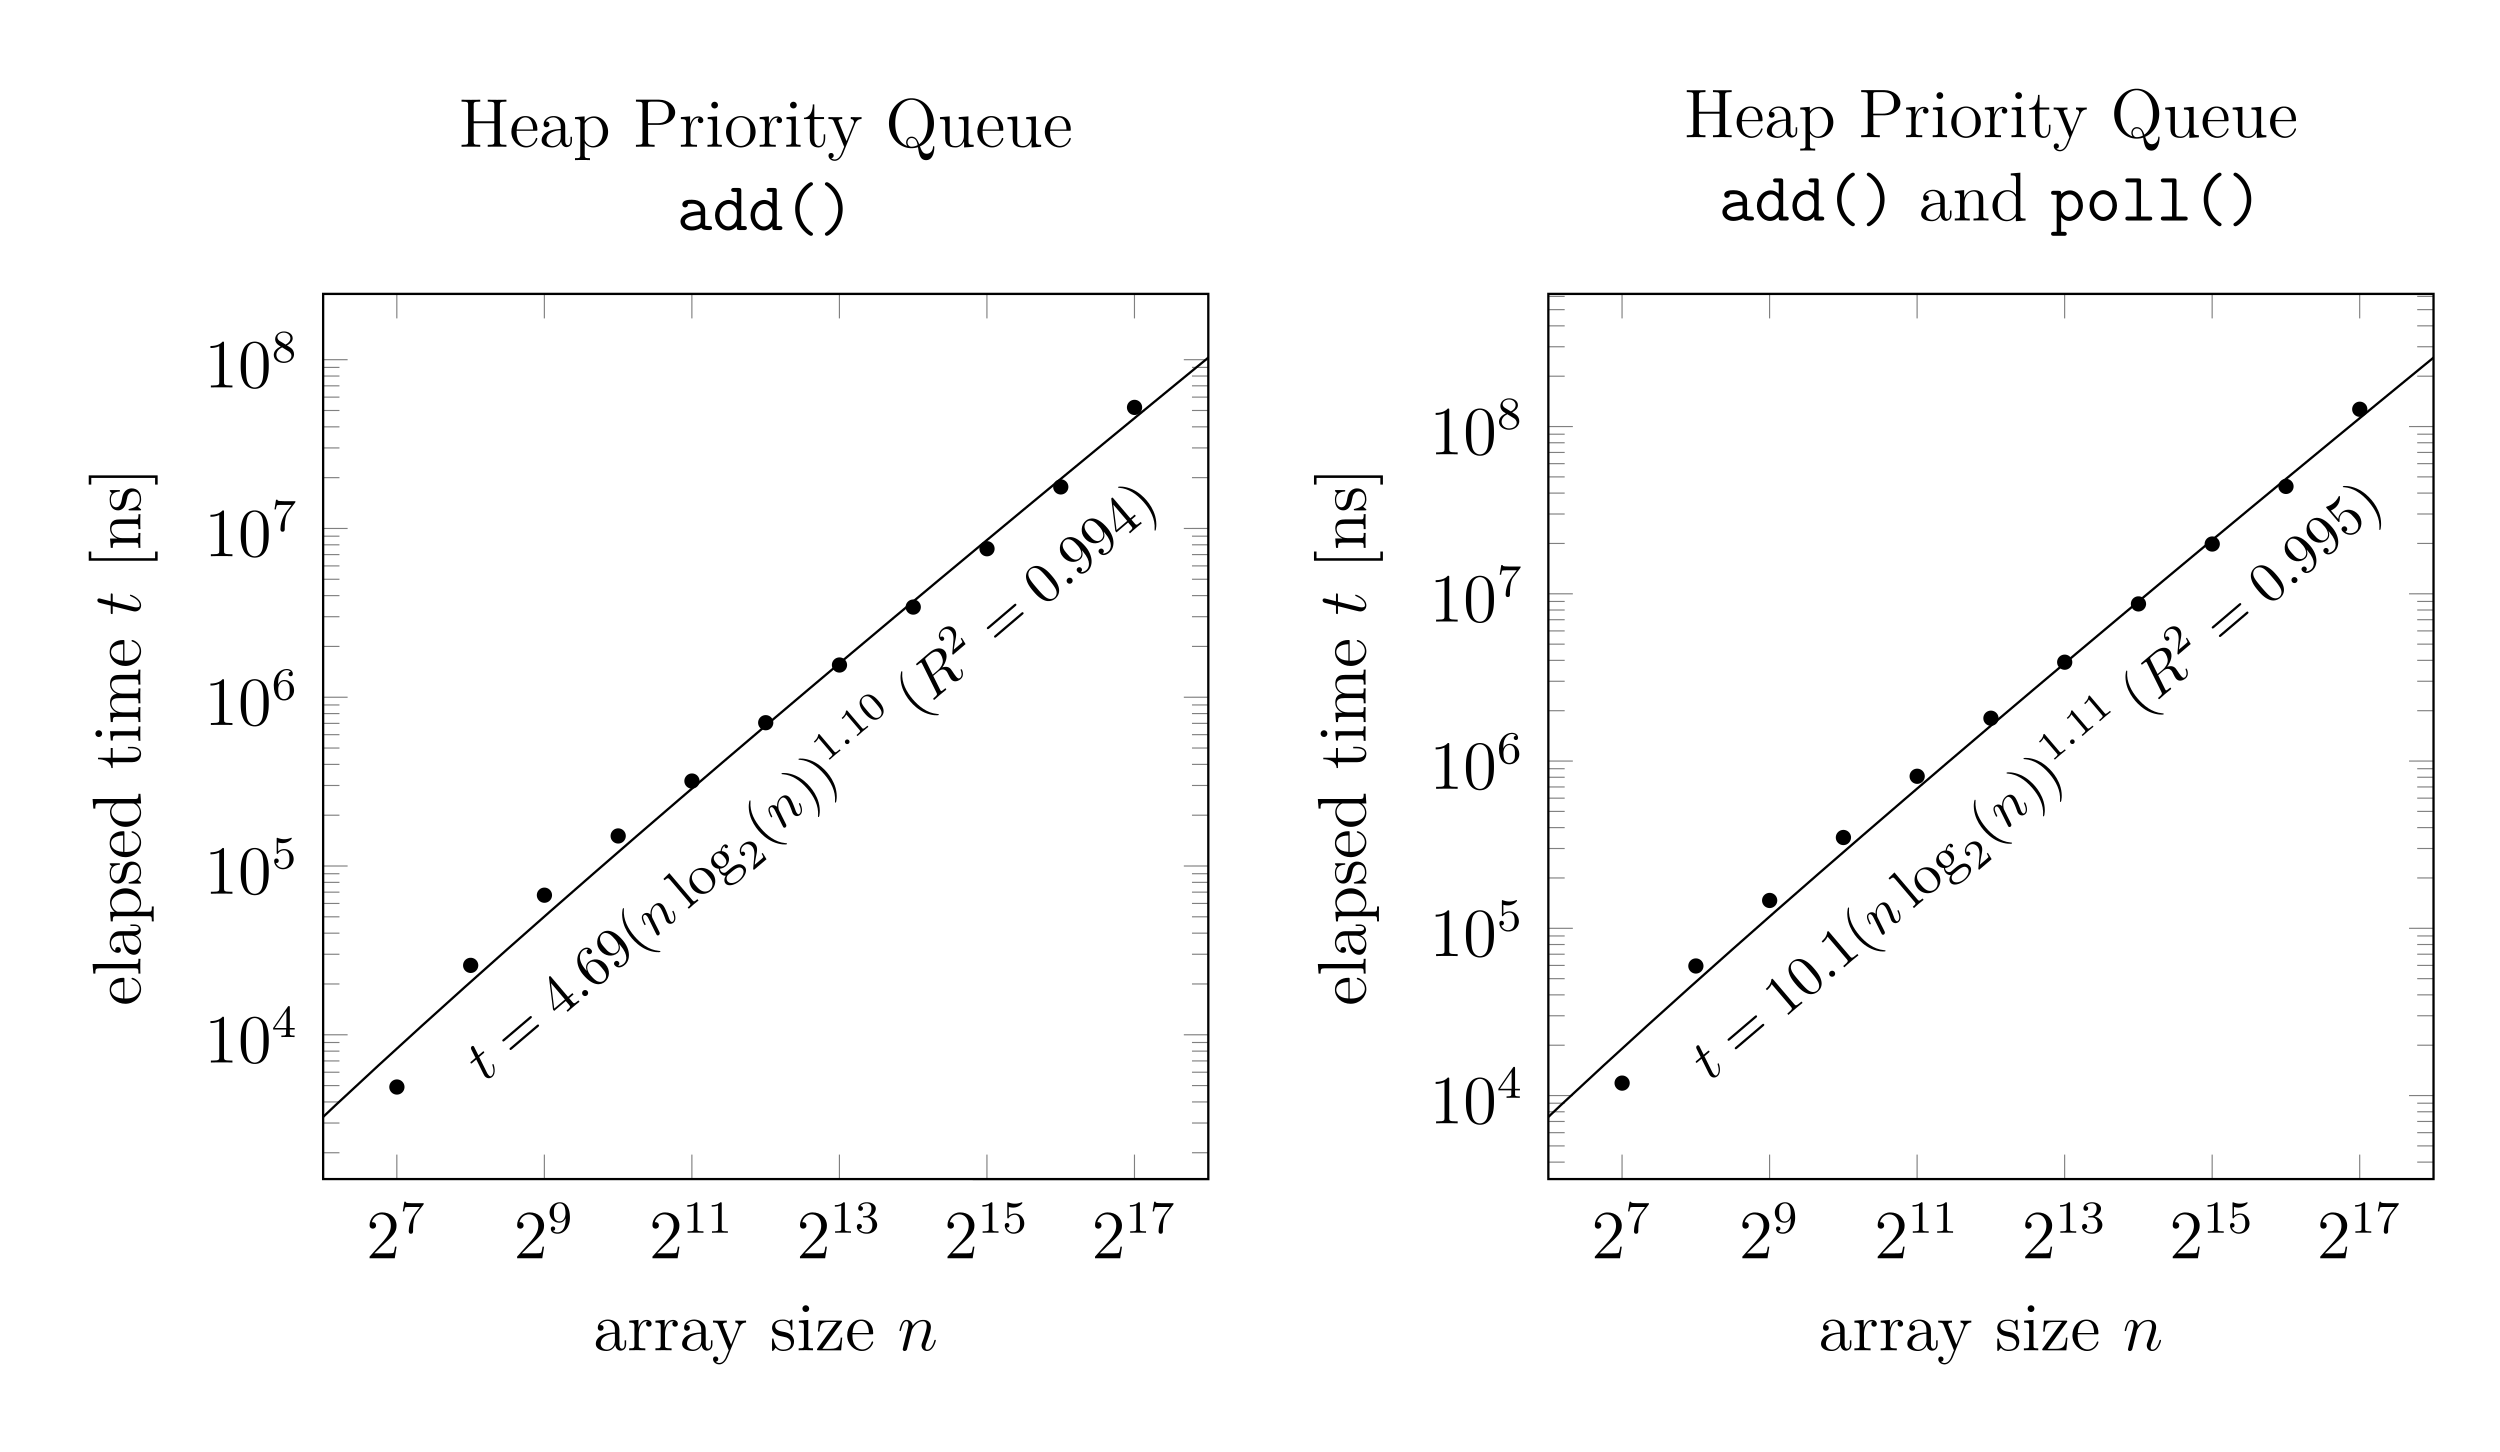<svg xmlns="http://www.w3.org/2000/svg" xmlns:xlink="http://www.w3.org/1999/xlink" width="433.8pt" height="251.99pt" viewBox="0 0 433.8 251.99"><defs><path id="E" d="M5.669-1.064v-.67h-.263v.67c0 .681-.287.777-.455.777-.454 0-.454-.634-.454-.813v-2.093c0-.646 0-1.125-.526-1.591-.419-.383-.957-.55-1.483-.55-.981 0-1.735.646-1.735 1.423 0 .347.228.514.503.514.287 0 .49-.203.49-.49 0-.49-.43-.49-.61-.49.275-.503.85-.718 1.328-.718.55 0 1.256.455 1.256 1.53v.48C1.316-3.05.407-2.046.407-1.126c0 .946 1.1 1.245 1.83 1.245A1.63 1.63 0 0 0 3.79-.933c.048.562.419.993.933.993.251 0 .945-.168.945-1.124m-1.95-.622C3.72-.514 2.847-.12 2.333-.12c-.586 0-1.076-.43-1.076-1.004 0-1.579 2.033-1.722 2.464-1.746z"/><path id="O" d="M6.16 0v-.347c-.814 0-.91-.084-.91-.67V-8.3l-1.662.131v.347c.813 0 .909.084.909.67v2.643a1.86 1.86 0 0 0-1.495-.765C1.615-5.274.419-4.102.419-2.571c0 1.519 1.136 2.69 2.451 2.69.91 0 1.436-.597 1.603-.825V.12zM4.472-1.4c0 .216 0 .252-.167.515-.287.419-.778.765-1.376.765-.31 0-1.602-.12-1.602-2.44 0-.86.143-1.339.406-1.734.24-.37.718-.741 1.316-.741.741 0 1.16.538 1.28.73.143.203.143.227.143.442z"/><path id="K" d="M4.868-1.423c0-.072-.06-.12-.132-.12-.096 0-.12.06-.143.12C4.282-.42 3.48-.143 2.978-.143s-1.71-.335-1.71-2.404v-.228H4.58c.263 0 .287 0 .287-.227 0-1.208-.646-2.332-2.093-2.332C1.41-5.334.359-4.102.359-2.62.359-1.041 1.579.12 2.906.12c1.424 0 1.962-1.292 1.962-1.543m-.742-1.579H1.28c.095-1.878 1.148-2.093 1.483-2.093 1.28 0 1.351 1.686 1.363 2.093"/><path id="W" d="M8.276 0v-.347h-.239c-.861 0-.897-.12-.897-.562v-6.35c0-.443.036-.563.897-.563h.24v-.347c-.288.024-1.268.024-1.615.024-.36 0-1.34 0-1.627-.024v.347h.24c.86 0 .896.12.896.562v2.835H2.595V-7.26c0-.442.036-.562.897-.562h.24v-.347c-.288.024-1.268.024-1.615.024-.359 0-1.34 0-1.627-.024v.347h.24c.86 0 .897.12.897.562v6.351c0 .443-.036.562-.897.562H.49V0c.287-.024 1.268-.024 1.615-.024.359 0 1.34 0 1.627.024v-.347h-.24c-.86 0-.897-.12-.897-.562v-3.17h3.576v3.17c0 .443-.036.562-.897.562h-.239V0c.287-.024 1.268-.024 1.615-.024.359 0 1.34 0 1.626.024"/><path id="I" d="M2.882 0v-.347c-.777 0-.825-.06-.825-.526v-4.401l-1.626.131v.347c.765 0 .873.072.873.658v3.253c0 .538-.132.538-.91.538V0c.336-.024.91-.024 1.256-.024.132 0 .826 0 1.232.024m-.67-7.224a.58.58 0 1 0-.586.574.576.576 0 0 0 .587-.574"/><path id="M" d="M2.966 0v-.347c-.765 0-.909 0-.909-.538V-8.3L.395-8.17v.347c.813 0 .909.084.909.67v6.267c0 .538-.132.538-.91.538V0c.336-.024.922-.024 1.28-.024s.957 0 1.292.024"/><path id="Q" d="M9.484 0v-.347c-.598 0-.897 0-.909-.359v-2.2c0-1.113 0-1.447-.275-1.83-.347-.467-.909-.538-1.315-.538-.993 0-1.495.717-1.687 1.184-.167-.921-.813-1.184-1.566-1.184-1.16 0-1.615.992-1.71 1.232h-.013v-1.232l-1.626.131v.347c.813 0 .909.084.909.67v3.241c0 .538-.132.538-.91.538V0c.312-.024.958-.024 1.292-.024.347 0 .993 0 1.304.024v-.347c-.765 0-.909 0-.909-.538V-3.11c0-1.255.825-1.925 1.567-1.925s.909.61.909 1.34v2.81c0 .538-.132.538-.91.538V0c.312-.024.958-.024 1.293-.024.346 0 .992 0 1.303.024v-.347c-.765 0-.909 0-.909-.538V-3.11c0-1.255.825-1.925 1.567-1.925s.909.61.909 1.34v2.81c0 .538-.132.538-.909.538V0c.31-.024.957-.024 1.292-.024.346 0 .992 0 1.303.024"/><path id="ai" d="M6.231 0v-.347c-.598 0-.897 0-.909-.359v-2.2c0-1.113 0-1.447-.275-1.83-.347-.467-.909-.538-1.315-.538-1.16 0-1.615.992-1.71 1.232h-.013v-1.232l-1.626.131v.347c.813 0 .909.084.909.67v3.241c0 .538-.132.538-.91.538V0c.312-.024.958-.024 1.292-.024.347 0 .993 0 1.304.024v-.347c-.765 0-.909 0-.909-.538V-3.11c0-1.255.825-1.925 1.567-1.925s.909.61.909 1.34v2.81c0 .538-.132.538-.91.538V0c.312-.024.958-.024 1.293-.024.346 0 .992 0 1.303.024"/><path id="Y" d="M5.49-2.56c0-1.542-1.172-2.774-2.56-2.774C1.495-5.334.36-4.066.36-2.56.359-1.03 1.555.12 2.919.12c1.41 0 2.57-1.172 2.57-2.68m-.91-.107c0 .419 0 1.16-.31 1.722a1.56 1.56 0 0 1-1.34.801c-.442 0-.98-.19-1.327-.777-.323-.538-.335-1.244-.335-1.746 0-.455 0-1.184.37-1.722a1.53 1.53 0 0 1 1.28-.706c.467 0 .969.215 1.292.682.37.55.37 1.303.37 1.746"/><path id="X" d="M7.308-5.956c0-1.16-1.16-2.213-2.775-2.213H.503v.347h.239c.86 0 .897.12.897.562v6.351c0 .443-.036.562-.897.562h-.24V0C.79-.024 1.77-.024 2.117-.024c.359 0 1.34 0 1.626.024v-.347h-.239c-.86 0-.897-.12-.897-.562v-2.894H4.63c1.399 0 2.679-.945 2.679-2.153m-1.113 0c0 .502 0 1.866-1.95 1.866H2.584v-3.253c0-.395.024-.479.55-.479h1.125c1.937 0 1.937 1.352 1.937 1.866"/><path id="N" d="M6.076-2.583c0-1.52-1.125-2.691-2.428-2.691-1.053 0-1.615.753-1.65.801v-.801l-1.663.131v.347c.837 0 .909.084.909.61v5.621c0 .538-.132.538-.91.538v.347c.312-.024.958-.024 1.293-.024.346 0 .992 0 1.303.024v-.347c-.765 0-.909 0-.909-.538v-2.08c.216.298.706.765 1.471.765 1.376 0 2.584-1.16 2.584-2.703m-.91 0c0 1.423-.813 2.463-1.733 2.463a1.4 1.4 0 0 1-.957-.382c-.275-.275-.455-.515-.455-.85v-2.463c0-.227 0-.24.132-.43a1.72 1.72 0 0 1 1.4-.766c.896 0 1.614 1.088 1.614 2.428"/><path id="Z" d="M8.516.12c0-.12 0-.228-.12-.228-.096 0-.096.084-.108.168-.083.86-.67 1.148-1.088 1.148-.61 0-.885-.443-1.172-1.28C7.32-.634 8.456-2.129 8.456-4.054c0-2.476-1.818-4.366-3.9-4.366-2.128 0-3.91 1.914-3.91 4.366C.646-1.65 2.416.25 4.556.25c.395 0 .802-.072 1.125-.18.191 1.22.347 2.25 1.423 2.25 1.4 0 1.412-2.094 1.412-2.201M7.367-4.066c0 1.71-.526 2.942-1.483 3.612-.203-.598-.538-1.304-1.315-1.304-.598 0-.945.514-.945 1.005 0 .322.167.574.191.61-.885-.311-2.08-1.34-2.08-3.923 0-2.978 1.614-4.09 2.81-4.09 1.256 0 2.822 1.147 2.822 4.09M5.621-.287a2.3 2.3 0 0 1-1.064.275c-.515 0-.694-.466-.694-.753 0-.347.251-.754.706-.754.681 0 .92.562 1.052 1.232"/><path id="F" d="M4.222-4.58c0-.36-.323-.694-.837-.694-1.017 0-1.364 1.1-1.436 1.327h-.011v-1.327l-1.603.131v.347c.813 0 .909.084.909.67v3.241c0 .538-.132.538-.91.538V0c.336-.024.994-.024 1.352-.024.323 0 1.172 0 1.448.024v-.347h-.24c-.873 0-.897-.131-.897-.562v-1.878c0-1.16.479-2.248 1.4-2.248.095 0 .12 0 .167.012-.096.048-.287.12-.287.442a.46.46 0 0 0 .466.479c.24 0 .479-.156.479-.479"/><path id="H" d="M4.21-1.519c0-.646-.395-1.028-.502-1.136-.431-.37-.754-.443-1.543-.586-.359-.072-1.232-.24-1.232-.957 0-.37.251-.92 1.327-.92 1.304 0 1.376 1.111 1.4 1.482.012.096.095.096.131.096.132 0 .132-.06.132-.275V-5.06c0-.215 0-.275-.12-.275-.095 0-.323.263-.406.37-.371-.298-.742-.37-1.125-.37-1.447 0-1.877.79-1.877 1.447 0 .132 0 .55.454.969.383.335.79.418 1.34.526.657.132.813.167 1.112.407.215.179.37.442.37.777 0 .514-.298 1.088-1.35 1.088C1.53-.12.956-.574.693-1.77c-.048-.215-.06-.24-.06-.24-.024-.047-.072-.047-.108-.047-.131 0-.131.06-.131.275v1.627c0 .215 0 .275.12.275.06 0 .071-.012.274-.264.06-.083.06-.107.24-.299.454.563 1.1.563 1.303.563C3.588.12 4.21-.574 4.21-1.52"/><path id="P" d="M3.899-1.483v-.682h-.263v.658c0 .861-.347 1.363-.813 1.363-.814 0-.814-1.112-.814-1.315v-3.349h1.687v-.347H2.009v-2.2h-.263c-.012 1.124-.442 2.272-1.53 2.308v.24h1.016v3.324C1.232-.155 2.117.12 2.75.12c.753 0 1.148-.742 1.148-1.603"/><path id="aa" d="M6.231 0v-.347c-.813 0-.909-.084-.909-.67v-4.257l-1.686.131v.347c.813 0 .909.084.909.67v2.14C4.545-.968 4.007-.12 3.11-.12c-.981 0-1.04-.562-1.04-1.196v-3.958l-1.687.131v.347c.909 0 .909.036.909 1.1v1.794c0 .742 0 1.172.358 1.567.288.311.778.455 1.388.455.203 0 .586 0 .993-.347.346-.275.538-.73.538-.73V.12z"/><path id="G" d="M5.956-4.808v-.347c-.347.024-.514.024-.897.024l-.969-.024v.347c.443.024.55.3.55.514 0 .108-.023.168-.071.287L3.349-.993 2.02-4.246c-.072-.167-.072-.251-.072-.251 0-.31.42-.31.658-.31v-.348c-.31.024-.897.024-1.232.024l-1.16-.024v.347c.694 0 .79.06.945.43L2.942 0c-.526 1.268-.526 1.292-.574 1.387-.203.36-.526.814-1.064.814-.371 0-.598-.216-.598-.216s.418-.047.418-.466a.433.433 0 0 0-.442-.443c-.204 0-.455.12-.455.467 0 .454.443.897 1.077.897.67 0 1.16-.586 1.47-1.34l2.07-5.095c.323-.801.885-.813 1.112-.813"/><path id="J" d="M4.7-2.2h-.263C4.33-.838 4.127-.264 2.703-.264H1.256l3.3-4.557c.108-.131.108-.155.108-.203 0-.132-.083-.132-.287-.132H.622L.49-3.253h.263c.072-1.22.3-1.663 1.603-1.663h1.387l-3.42 4.7C.323 0 .347 0 .61 0h3.899z"/><path id="A" d="M1.582-.397c0-.251-.209-.405-.397-.405a.403.403 0 0 0-.404.398c0 .25.209.404.397.404.23 0 .404-.188.404-.397"/><path id="B" d="M3.597-2.223c0-.767-.091-1.318-.412-1.806-.216-.32-.648-.6-1.206-.6C.362-4.628.362-2.724.362-2.222S.362.139 1.98.139s1.618-1.86 1.618-2.362M1.979-.056c-.32 0-.745-.188-.885-.76-.097-.41-.097-.982-.097-1.498 0-.509 0-1.039.104-1.422a.89.89 0 0 1 .878-.697c.377 0 .74.23.865.634.111.377.118.879.118 1.485 0 .516 0 1.032-.09 1.47-.14.635-.614.788-.893.788"/><path id="z" d="M2.335-4.433c0-.188-.014-.195-.21-.195-.445.439-1.08.446-1.365.446v.25c.167 0 .627 0 1.01-.194v3.554c0 .23 0 .321-.697.321H.81V0c.125-.007.982-.028 1.24-.028.216 0 1.094.021 1.248.028v-.25h-.265c-.697 0-.697-.092-.697-.322z"/><path id="x" d="M3.52-1.269h-.237c-.021.154-.09.565-.181.635-.056.042-.593.042-.69.042H1.129a24 24 0 0 1 1.394-1.171c.516-.412.997-.844.997-1.506 0-.843-.739-1.36-1.631-1.36-.864 0-1.45.607-1.45 1.249 0 .355.3.39.37.39.167 0 .369-.119.369-.37 0-.125-.049-.369-.411-.369.216-.495.69-.648 1.017-.648.697 0 1.06.543 1.06 1.108 0 .606-.432 1.087-.655 1.338L.509-.27C.439-.21.439-.196.439 0h2.872z"/><path id="s" d="M3.297 2.39c0-.03 0-.05-.17-.219C1.882.916 1.564-.966 1.564-2.49c0-1.733.378-3.466 1.603-4.711.13-.12.13-.14.13-.17 0-.07-.04-.099-.1-.099-.1 0-.996.677-1.583 1.942C1.106-4.432.986-3.327.986-2.49c0 .777.11 1.982.657 3.108.598 1.225 1.455 1.872 1.554 1.872.06 0 .1-.03.1-.1"/><path id="y" d="M2.878-2.49c0-.777-.11-1.982-.657-3.108C1.623-6.823.767-7.47.667-7.47c-.06 0-.1.04-.1.1 0 .03 0 .05.19.229.976.986 1.544 2.57 1.544 4.651C2.3-.787 1.932.966.697 2.221c-.13.12-.13.14-.13.17 0 .06.04.099.1.099.1 0 .996-.677 1.584-1.942.508-1.096.627-2.201.627-3.038"/><path id="D" d="M4.582-3.187c0-.797-.05-1.594-.399-2.33-.458-.957-1.275-1.116-1.693-1.116-.598 0-1.325.259-1.733 1.185-.319.687-.369 1.464-.369 2.26 0 .748.04 1.644.449 2.401A1.83 1.83 0 0 0 2.48.22C3.018.22 3.775.01 4.213-.936c.319-.687.369-1.464.369-2.251M2.48 0c-.388 0-.976-.249-1.155-1.205-.11-.598-.11-1.514-.11-2.102 0-.637 0-1.295.08-1.832.189-1.186.936-1.275 1.185-1.275.329 0 .986.179 1.175 1.165.1.558.1 1.315.1 1.942 0 .747 0 1.425-.11 2.062C3.496-.299 2.928 0 2.48 0"/><path id="ag" d="M2.928-6.374c0-.24 0-.26-.229-.26-.617.638-1.494.638-1.813.638v.309c.2 0 .787 0 1.305-.26v5.16c0 .359-.03.478-.926.478H.946V0c.349-.03 1.215-.03 1.614-.03s1.265 0 1.613.03v-.309h-.318c-.897 0-.927-.11-.927-.478z"/><path id="o" d="M2.928-1.643v.866c0 .359-.02.468-.757.468h-.209V0c.408-.03.926-.03 1.345-.03s.946 0 1.354.03v-.309h-.209c-.737 0-.757-.11-.757-.468v-.866h.996v-.31h-.996v-4.531c0-.2 0-.259-.16-.259-.089 0-.119 0-.198.12L.279-1.953v.31zm.06-.31H.558l2.43-3.714z"/><path id="ah" d="M4.472-2.002c0-1.185-.817-2.181-1.892-2.181-.478 0-.907.16-1.265.508v-1.942c.199.06.528.129.846.129 1.225 0 1.923-.906 1.923-1.036 0-.06-.03-.11-.1-.11-.01 0-.03 0-.08.03-.199.09-.687.29-1.354.29-.399 0-.857-.07-1.325-.28-.08-.03-.1-.03-.12-.03-.099 0-.099.08-.099.24v2.948c0 .18 0 .259.14.259.07 0 .089-.03.129-.09.11-.16.478-.697 1.285-.697.518 0 .767.458.846.637.16.369.18.757.18 1.255 0 .349 0 .947-.24 1.365-.238.388-.607.647-1.065.647C1.554-.06.986-.588.817-1.175c.03.01.06.02.169.02.329 0 .498-.25.498-.488s-.17-.488-.498-.488c-.14 0-.488.07-.488.527C.498-.747 1.185.22 2.301.22c1.155 0 2.171-.956 2.171-2.221"/><path id="q" d="M1.315-3.267v-.239c0-2.52 1.235-2.878 1.743-2.878.239 0 .657.06.876.398-.15 0-.548 0-.548.448 0 .309.24.458.459.458.159 0 .458-.09.458-.478 0-.597-.439-1.075-1.265-1.075-1.275 0-2.62 1.284-2.62 3.486C.418-.488 1.574.219 2.5.219c1.106 0 2.052-.936 2.052-2.25 0-1.266-.887-2.222-1.992-2.222-.678 0-1.046.508-1.245.986M2.5-.06c-.628 0-.926-.597-.986-.747-.18-.468-.18-1.265-.18-1.444 0-.777.32-1.773 1.216-1.773.16 0 .617 0 .926.618.18.368.18.876.18 1.364 0 .478 0 .976-.17 1.335-.299.597-.757.647-.986.647"/><path id="r" d="M3.655-3.167v.318c0 2.331-1.036 2.79-1.613 2.79-.17 0-.707-.02-.976-.36.438 0 .518-.288.518-.457 0-.31-.24-.459-.459-.459-.159 0-.458.09-.458.478C.667-.189 1.205.22 2.052.22c1.285 0 2.5-1.354 2.5-3.496 0-2.68-1.146-3.356-2.032-3.356-.548 0-1.036.179-1.464.627-.409.448-.638.867-.638 1.614 0 1.245.877 2.22 1.992 2.22.608 0 1.016-.418 1.245-.995M2.42-2.4c-.16 0-.617 0-.926-.628-.18-.368-.18-.866-.18-1.354 0-.538 0-1.006.21-1.375.269-.498.647-.627.996-.627.458 0 .787.338.956.786.12.32.16.947.16 1.405 0 .827-.34 1.793-1.216 1.793"/><path id="n" d="M6.843-3.257c.149 0 .338 0 .338-.2s-.19-.198-.329-.198H.886c-.139 0-.328 0-.328.199s.189.2.338.2zm.01 1.932c.139 0 .328 0 .328-.199s-.19-.2-.338-.2H.896c-.149 0-.338 0-.338.2s.189.2.328.2z"/><path id="w" d="M2.211-1.713c-.866 0-.866-.996-.866-1.225 0-.27.01-.588.159-.837.08-.12.309-.398.707-.398.867 0 .867.996.867 1.225 0 .269-.01.587-.16.836-.08.12-.308.399-.707.399m-1.155.388c0-.04 0-.269.17-.468.388.28.796.309.985.309.926 0 1.614-.687 1.614-1.454 0-.369-.16-.737-.409-.966.359-.339.717-.389.897-.389.02 0 .07 0 .1.01-.11.04-.16.15-.16.27 0 .168.13.288.289.288.1 0 .289-.07.289-.299 0-.17-.12-.488-.508-.488-.2 0-.638.06-1.056.468a1.66 1.66 0 0 0-1.056-.358c-.926 0-1.613.687-1.613 1.454 0 .438.219.817.468 1.026-.13.15-.309.478-.309.826 0 .31.13.688.438.887C.598-.04.28.388.28.787c0 .717.986 1.265 2.201 1.265 1.175 0 2.211-.508 2.211-1.285 0-.349-.14-.857-.647-1.136-.528-.278-1.106-.278-1.713-.278-.25 0-.678 0-.747-.01-.32-.04-.528-.349-.528-.668M2.49 1.823C1.484 1.823.797 1.315.797.787c0-.458.378-.827.817-.857H2.2c.857 0 1.972 0 1.972.857 0 .538-.707 1.036-1.683 1.036"/><path id="u" d="m1.763-6.912-1.434.11v.308c.697 0 .777.07.777.558v5.179c0 .448-.11.448-.777.448V0c.328-.01.856-.03 1.105-.03s.737.02 1.106.03v-.309c-.668 0-.777 0-.777-.448z"/><path id="v" d="M4.691-2.131c0-1.275-.996-2.331-2.201-2.331-1.245 0-2.211 1.086-2.211 2.33A2.223 2.223 0 0 0 2.48.11a2.22 2.22 0 0 0 2.211-2.241M2.49-.14c-.428 0-.867-.21-1.135-.668-.25-.438-.25-1.046-.25-1.404 0-.389 0-.926.24-1.365a1.34 1.34 0 0 1 1.135-.667c.438 0 .867.22 1.126.647s.258 1.006.258 1.385c0 .358 0 .896-.219 1.335-.219.448-.657.737-1.155.737"/><path id="L" d="M2.464-3.504c.024-.072.323-.67.765-1.053a1.74 1.74 0 0 1 1.184-.478c.479 0 .646.359.646.837 0 .682-.49 2.045-.73 2.691-.107.287-.167.443-.167.658 0 .538.37.969.945.969 1.112 0 1.53-1.759 1.53-1.83 0-.06-.047-.108-.119-.108-.107 0-.12.036-.18.24C6.065-.599 5.61-.12 5.144-.12c-.12 0-.311-.012-.311-.394 0-.3.131-.658.203-.826.24-.657.742-1.997.742-2.679 0-.717-.419-1.255-1.328-1.255-1.064 0-1.626.753-1.842 1.052-.036-.682-.526-1.052-1.052-1.052-.383 0-.646.227-.85.634C.49-4.21.324-3.492.324-3.444s.048.107.131.107c.096 0 .108-.012.18-.287.191-.73.407-1.411.885-1.411.275 0 .37.191.37.55 0 .263-.119.73-.203 1.1l-.335 1.292c-.047.227-.179.765-.239.98C1.03-.8.897-.238.897-.178c0 .167.132.299.311.299a.46.46 0 0 0 .407-.252c.024-.06.131-.478.191-.717l.263-1.077z"/><path id="R" d="M2.404-4.808h1.1c.228 0 .347 0 .347-.215 0-.132-.072-.132-.31-.132H2.487L2.93-6.9c.048-.167.048-.191.048-.275 0-.191-.155-.299-.31-.299-.097 0-.372.036-.467.419l-.467 1.901H.61c-.24 0-.347 0-.347.227 0 .12.084.12.311.12H1.64L.849-1.65c-.096.418-.131.538-.131.693C.718-.395 1.112.12 1.782.12c1.208 0 1.854-1.747 1.854-1.83 0-.072-.048-.108-.12-.108-.024 0-.072 0-.095.048-.012.012-.024.024-.108.215C3.062-.957 2.512-.12 1.818-.12c-.359 0-.383-.299-.383-.562 0-.012 0-.239.036-.382z"/><path id="p" d="M1.912-.528c0-.289-.239-.528-.528-.528s-.527.24-.527.528.239.528.527.528.528-.239.528-.528"/><path id="C" d="M3.735-6.115c.06-.24.09-.34.279-.369.09-.01.408-.01.607-.01.708 0 1.813 0 1.813.986 0 .339-.16 1.026-.548 1.414-.259.26-.786.578-1.683.578H3.088zm1.434 2.729c1.006-.22 2.191-.917 2.191-1.923 0-.856-.896-1.494-2.2-1.494H2.32c-.199 0-.288 0-.288.2 0 .11.09.11.279.11.02 0 .209 0 .378.019.18.02.27.03.27.16 0 .04-.01.07-.04.189L1.583-.777c-.1.389-.12.468-.907.468-.179 0-.269 0-.269.2 0 .109.12.109.14.109.279 0 .976-.03 1.255-.03S2.789 0 3.068 0c.08 0 .199 0 .199-.2 0-.109-.09-.109-.279-.109-.369 0-.647 0-.647-.179 0-.06.02-.11.03-.17l.657-2.639h1.185c.906 0 1.086.558 1.086.907 0 .149-.08.458-.14.687-.07.279-.16.647-.16.846C5 .22 6.196.22 6.326.22 7.17.22 7.52-.787 7.52-.926c0-.12-.11-.12-.12-.12-.09 0-.11.07-.13.14C7.023-.17 6.595 0 6.365 0c-.328 0-.398-.22-.398-.608 0-.308.06-.816.1-1.135.02-.14.04-.329.04-.468 0-.767-.668-1.076-.937-1.175"/><path id="t" d="M.876-.588c-.03.15-.09.379-.09.429 0 .179.14.269.29.269.12 0 .298-.08.368-.28.01-.02.13-.487.19-.736l.219-.897c.06-.219.12-.438.169-.667.04-.17.12-.458.13-.498.149-.309.677-1.215 1.623-1.215.448 0 .538.368.538.697 0 .618-.488 1.892-.648 2.32-.09.23-.1.35-.1.459 0 .468.35.817.817.817.937 0 1.305-1.455 1.305-1.534 0-.1-.09-.1-.12-.1-.099 0-.099.03-.149.18C5.22-.668 4.89-.11 4.402-.11c-.169 0-.239-.1-.239-.328 0-.25.09-.488.18-.707.189-.528.607-1.624.607-2.192 0-.667-.428-1.065-1.145-1.065-.897 0-1.385.637-1.554.866-.05-.558-.458-.866-.916-.866s-.648.388-.747.567a5 5 0 0 0-.3.967c0 .1.1.1.12.1.1 0 .11-.01.17-.23.169-.707.368-1.185.727-1.185.199 0 .309.13.309.458 0 .21-.03.319-.16.837z"/><path id="m" d="M2.052-3.984h.936c.2 0 .299 0 .299-.2 0-.109-.1-.109-.28-.109h-.876c.359-1.414.409-1.613.409-1.673 0-.17-.12-.269-.289-.269-.03 0-.309.01-.398.359l-.389 1.583H.528c-.2 0-.299 0-.299.19 0 .119.08.119.279.119h.876C.667-1.155.627-.986.627-.807c0 .538.379.917.917.917 1.016 0 1.583-1.455 1.583-1.534 0-.1-.08-.1-.12-.1-.089 0-.099.03-.148.14C2.43-.35 1.902-.11 1.564-.11c-.21 0-.309-.129-.309-.458 0-.239.02-.308.06-.478z"/><path id="ab" d="M6.088-.347c0-.347-.311-.347-.479-.347-.31 0-.55-.024-.717-.095v-2.608c0-.909-.682-1.865-2.297-1.865-.502 0-1.662 0-1.662.825 0 .323.227.502.49.502.072 0 .467-.024.479-.526 0-.06.012-.072.263-.096.143-.012.299-.012.442-.012.275 0 .682 0 1.077.3.43.334.43.669.43 1.016-.705.024-1.4.072-2.14.31C1.374-2.738.61-2.307.61-1.494c0 .85.753 1.567 1.866 1.567.382 0 1.124-.06 1.746-.49.24.394.837.418 1.292.418.287 0 .574 0 .574-.347M4.114-1.579c0 .275 0 .527-.49.754-.419.203-.98.203-1.017.203-.705 0-1.22-.383-1.22-.873 0-.706 1.28-1.112 2.727-1.112z"/><path id="ac" d="M5.968-.347c0-.347-.31-.347-.478-.347H5v-6.123c0-.371-.072-.49-.48-.49h-.788c-.168 0-.479 0-.479.346s.311.347.479.347h.49v1.985c-.191-.19-.682-.598-1.411-.598C1.543-5.227.443-4.078.443-2.57c0 1.47 1.028 2.643 2.26 2.643.777 0 1.292-.467 1.519-.73 0 .503 0 .658.478.658h.79c.167 0 .478 0 .478-.347M4.222-2.272c0 .67-.55 1.65-1.447 1.65-.861 0-1.555-.873-1.555-1.95 0-1.148.813-1.96 1.662-1.96.778 0 1.34.705 1.34 1.327z"/><path id="al" d="M5.406-.347c0-.347-.311-.347-.478-.347h-1.46v-6.123c0-.371-.071-.49-.478-.49H1.232c-.168 0-.479 0-.479.346s.311.347.479.347H2.69v5.92h-1.46c-.167 0-.478 0-.478.347S1.064 0 1.232 0h3.696c.167 0 .478 0 .478-.347"/><path id="ak" d="M5.454-2.583c0-1.495-1.089-2.68-2.38-2.68S.694-4.077.694-2.582c0 1.507 1.1 2.655 2.38 2.655s2.38-1.148 2.38-2.655m-.778-.084c0 1.148-.741 2.045-1.602 2.045S1.47-1.53 1.47-2.667c0-1.112.766-1.902 1.603-1.902s1.602.79 1.602 1.902"/><path id="aj" d="M5.705-2.583c0-1.471-1.005-2.644-2.249-2.644-.873 0-1.423.527-1.53.646 0-.394 0-.574-.479-.574h-.79c-.167 0-.478 0-.478.347s.311.347.479.347h.49V1.96h-.49c-.168 0-.479 0-.479.347s.311.347.479.347h1.758c.167 0 .478 0 .478-.347s-.31-.347-.478-.347h-.49V-.598c.287.323.73.67 1.399.67 1.268 0 2.38-1.136 2.38-2.655m-.777 0c0 1.148-.814 1.961-1.663 1.961-.897 0-1.34-1.017-1.34-1.615v-.944c0-.682.67-1.352 1.448-1.352.86 0 1.555.873 1.555 1.95"/><path id="ad" d="M5.119.682c0-.156-.084-.204-.251-.323C3.218-.777 2.81-2.488 2.81-3.648c0-1.136.382-2.858 2.057-4.018.167-.12.25-.168.25-.323 0-.12-.059-.311-.346-.311-.299 0-1.184.693-1.734 1.47a5.43 5.43 0 0 0-1.005 3.182c0 1.328.479 2.44.98 3.146C3.565.263 4.438.993 4.773.993c.287 0 .347-.204.347-.311"/><path id="ae" d="M4.114-3.648c0-.933-.227-2.14-1.088-3.3-.407-.55-1.292-1.352-1.65-1.352-.276 0-.347.203-.347.31 0 .144.083.204.299.348 1.459 1.028 2.009 2.63 2.009 3.982C3.337-2.583 2.99-.825 1.28.36c-.156.107-.251.167-.251.323 0 .107.071.31.346.31.3 0 1.184-.693 1.735-1.47a5.5 5.5 0 0 0 1.004-3.17"/><path id="d" d="M2.503-5.077c0-.215-.016-.223-.232-.223-.326.319-.749.51-1.506.51v.263c.215 0 .646 0 1.108-.215v4.088c0 .295-.024.391-.781.391h-.28V0c.328-.024 1.013-.024 1.372-.024s1.052 0 1.379.024v-.263h-.28c-.757 0-.78-.096-.78-.39z"/><path id="e" d="M2.016-2.662c.63 0 1.029.462 1.029 1.3 0 .995-.566 1.29-.989 1.29-.438 0-1.036-.16-1.315-.582.287 0 .486-.183.486-.446a.423.423 0 0 0-.438-.438c-.215 0-.438.135-.438.454 0 .757.813 1.251 1.721 1.251 1.06 0 1.801-.733 1.801-1.53 0-.661-.526-1.267-1.339-1.442.63-.224 1.1-.766 1.1-1.403S2.917-5.3 2.088-5.3C1.235-5.3.59-4.838.59-4.232c0 .295.199.422.406.422a.39.39 0 0 0 .407-.406c0-.295-.255-.407-.43-.415.334-.438.948-.462 1.091-.462.207 0 .813.064.813.885 0 .558-.231.892-.343 1.02-.239.247-.422.263-.908.295-.152.008-.215.016-.215.12 0 .111.071.111.207.111z"/><path id="i" d="M3.14-5.157c0-.159 0-.223-.167-.223-.104 0-.112.008-.191.12L.239-1.57v.263h2.248v.661c0 .295-.024.383-.638.383h-.183V0c.677-.024.693-.024 1.147-.024s.47 0 1.148.024v-.263h-.183c-.614 0-.638-.088-.638-.383v-.661h.845v-.263H3.14zm-.598.646v2.94H.518z"/><path id="f" d="M1.116-4.48c.103.033.422.112.757.112.996 0 1.602-.7 1.602-.82 0-.088-.056-.112-.096-.112-.016 0-.032 0-.103.04-.311.12-.678.215-1.108.215-.47 0-.86-.12-1.108-.215C.98-5.3.964-5.3.956-5.3c-.103 0-.103.088-.103.231v2.335c0 .144 0 .24.127.24.064 0 .088-.032.128-.096.095-.12.398-.526 1.076-.526.446 0 .661.366.733.518.136.287.151.653.151.964 0 .295-.008.725-.23 1.076a1.07 1.07 0 0 1-.893.486A1.295 1.295 0 0 1 .733-.917c.024.008.072.008.08.008.223 0 .398-.143.398-.39 0-.295-.23-.399-.39-.399-.144 0-.399.08-.399.423 0 .717.622 1.442 1.539 1.442.996 0 1.84-.773 1.84-1.761 0-.925-.669-1.745-1.61-1.745-.398 0-.772.127-1.075.398z"/><path id="j" d="M1.1-2.638c0-.662.056-1.243.343-1.73.239-.398.645-.725 1.147-.725.16 0 .526.024.71.303-.36.016-.39.287-.39.375-.001.239.182.374.374.374.143 0 .374-.087.374-.39 0-.479-.358-.869-1.076-.869C1.474-5.3.351-4.248.351-2.526.35-.366 1.355.167 2.128.167c.383 0 .797-.103 1.156-.446.318-.31.59-.646.59-1.339 0-1.044-.79-1.777-1.674-1.777-.574 0-.917.366-1.1.757M2.128-.072c-.422 0-.685-.295-.805-.518-.183-.358-.2-.9-.2-1.203 0-.79.431-1.38 1.045-1.38.398 0 .637.208.789.487.167.295.167.654.167 1.06s0 .757-.16 1.044c-.206.367-.485.51-.836.51"/><path id="b" d="M4.033-4.854c.072-.087.072-.103.072-.279H2.08c-.2 0-.446-.008-.645-.024-.415-.031-.423-.103-.447-.23H.741l-.27 1.68h.246c.016-.119.104-.669.215-.732.088-.04.686-.04.805-.04h1.69l-.82 1.1c-.91 1.211-1.1 2.47-1.1 3.1 0 .08 0 .446.374.446s.375-.358.375-.454v-.382c0-1.148.19-2.089.581-2.607z"/><path id="k" d="M2.646-2.877c.446-.215.988-.614.988-1.236 0-.757-.773-1.187-1.514-1.187-.845 0-1.53.582-1.53 1.33 0 .296.103.567.303.798.135.167.167.183.661.494C.566-2.24.351-1.658.351-1.21c0 .876.884 1.378 1.753 1.378.98 0 1.77-.661 1.77-1.506 0-.502-.272-.837-.4-.972-.135-.128-.143-.136-.828-.566m-1.235-.75c-.231-.135-.423-.366-.423-.645 0-.502.55-.82 1.116-.82.622 0 1.132.422 1.132.98 0 .462-.359.852-.83 1.083zm.39 1.093c.032.015.94.573 1.076.661.128.072.542.327.542.805 0 .614-.645.996-1.299.996-.71 0-1.315-.486-1.315-1.14 0-.597.446-1.067.996-1.322"/><path id="c" d="M3.124-2.351c0 1.945-.924 2.28-1.387 2.28-.167 0-.581-.025-.797-.272.351-.032.375-.295.375-.374a.364.364 0 0 0-.375-.375c-.143 0-.374.088-.374.39 0 .543.446.87 1.18.87 1.091 0 2.127-1.085 2.127-2.79 0-2.072-.916-2.678-1.737-2.678-.94 0-1.785.733-1.785 1.777 0 1.028.773 1.778 1.673 1.778.566 0 .909-.36 1.1-.766zm-1.068.382c-.366 0-.597-.167-.773-.462C1.1-2.726 1.1-3.108 1.1-3.515c0-.47 0-.805.215-1.132.2-.286.454-.446.829-.446.534 0 .765.526.789.566.167.39.175 1.012.175 1.172 0 .63-.342 1.386-1.052 1.386"/><path id="h" d="M5.358-3.827c0-.993-.06-1.962-.49-2.87-.49-.993-1.352-1.256-1.938-1.256-.693 0-1.543.346-1.985 1.34C.61-5.86.49-5.12.49-3.828c0 1.16.084 2.033.515 2.882A2.13 2.13 0 0 0 2.918.251c1.04 0 1.639-.622 1.986-1.315.43-.897.454-2.07.454-2.763M2.918.012c-.382 0-1.16-.215-1.387-1.519-.132-.718-.132-1.627-.132-2.464 0-.98 0-1.865.192-2.571.203-.801.813-1.172 1.327-1.172.455 0 1.148.275 1.376 1.303.155.682.155 1.627.155 2.44 0 .802 0 1.71-.131 2.44C4.09-.215 3.337.012 2.918.012"/><path id="g" d="M3.444-7.666c0-.275 0-.287-.239-.287-.287.323-.885.765-2.117.765v.347c.275 0 .873 0 1.531-.311v6.231c0 .43-.036.574-1.088.574h-.37V0c.322-.024 1.482-.024 1.877-.024s1.543 0 1.866.024v-.347h-.371C3.48-.347 3.444-.49 3.444-.92z"/><path id="a" d="M5.262-2.01H5c-.036.204-.131.862-.25 1.053-.085.108-.766.108-1.125.108H1.41c.323-.275 1.053-1.04 1.364-1.328 1.818-1.674 2.487-2.296 2.487-3.48 0-1.375-1.088-2.296-2.475-2.296S.586-6.77.586-5.741c0 .61.526.61.562.61.251 0 .562-.18.562-.562 0-.335-.227-.562-.562-.562-.107 0-.131 0-.167.012.227-.813.873-1.364 1.65-1.364 1.017 0 1.639.85 1.639 1.95 0 1.017-.586 1.902-1.268 2.667L.586-.287V0h4.365z"/><path id="S" d="M2.99 2.99v-.443H1.83V-8.527h1.16v-.443H1.387V2.99z"/><path id="V" d="M1.854-8.97H.25v.443h1.16V2.547H.251v.443h1.603z"/><path id="T" d="M5.322-2.906c0-1.113 0-1.447-.275-1.83-.347-.467-.909-.538-1.315-.538-1.16 0-1.615.992-1.71 1.232h-.013v-1.232l-1.626.131v.347c.813 0 .909.084.909.67v3.241c0 .538-.132.538-.91.538V0c.312-.024.958-.024 1.292-.024.347 0 .993 0 1.304.024v-.347c-.765 0-.909 0-.909-.538V-3.11c0-1.255.825-1.925 1.567-1.925s.909.61.909 1.34v2.81c0 .538-.132.538-.91.538V0c.312-.024.958-.024 1.293-.024.346 0 .992 0 1.303.024v-.347c-.598 0-.897 0-.909-.359z"/><path id="U" d="M3.923-5.06c0-.214 0-.274-.12-.274-.095 0-.323.263-.406.37-.371-.298-.742-.37-1.125-.37-1.447 0-1.877.79-1.877 1.447 0 .132 0 .55.454.969.383.335.79.418 1.34.526.657.132.813.167 1.112.407.215.179.37.442.37.777 0 .514-.298 1.088-1.35 1.088C1.53-.12.956-.574.693-1.77c-.048-.215-.048-.227-.06-.24-.024-.047-.072-.047-.108-.047-.131 0-.131.06-.131.275v1.627c0 .215 0 .275.12.275.06 0 .071-.012.274-.264.06-.083.06-.107.24-.299.454.563 1.1.563 1.303.563C3.588.12 4.21-.574 4.21-1.52c0-.646-.395-1.028-.502-1.136-.431-.37-.754-.443-1.543-.586-.359-.072-1.232-.24-1.232-.957 0-.37.251-.92 1.327-.92 1.304 0 1.376 1.111 1.4 1.482.012.096.095.096.131.096.132 0 .132-.06.132-.275z"/><clipPath id="l"><path d="M56.07 204.594h153.595V51H56.069Z"/></clipPath><clipPath id="af"><path d="M268.67 204.594h153.596V51H268.67Z"/></clipPath></defs><g fill="none" stroke="gray" stroke-miterlimit="10" stroke-width=".199"><path d="M68.858 204.594v-4.25m25.599 4.25v-4.25m25.598 4.25v-4.25m25.6 4.25v-4.25m25.598 4.25v-4.25m25.6 4.25v-4.25M68.857 50.999v4.25M94.457 51v4.25M120.055 51v4.25m25.6-4.25v4.25M171.252 51v4.25m25.6-4.25v4.25M56.07 200.025h2.833m-2.834-5.157h2.834m-2.834-3.658h2.834m-2.834-2.839h2.834m-2.834-2.318h2.834m-2.834-1.96h2.834m-2.834-1.7h2.834m-2.834-1.497h2.834m-2.834-1.34h2.834m-2.834-8.816h2.834m-2.834-5.157h2.834m-2.834-3.659h2.834m-2.834-2.838h2.834m-2.834-2.319h2.834m-2.834-1.96h2.834m-2.834-1.699h2.834m-2.834-1.498h2.834m-2.834-1.34h2.834m-2.834-8.815h2.834m-2.834-5.157h2.834m-2.834-3.66h2.834m-2.834-2.837h2.834m-2.834-2.32h2.834m-2.834-1.96h2.834m-2.834-1.698h2.834m-2.834-1.498h2.834m-2.834-1.34h2.834m-2.834-8.816h2.834m-2.834-5.157h2.834m-2.834-3.658h2.834m-2.834-2.839h2.834m-2.834-2.318h2.834m-2.834-1.96h2.834m-2.834-1.7h2.834m-2.834-1.497h2.834m-2.834-1.34h2.834m-2.834-8.816h2.834m-2.834-5.157h2.834m-2.834-3.659h2.834m-2.834-2.838h2.834m-2.834-2.319h2.834m-2.834-1.96h2.834m-2.834-1.699h2.834m-2.834-1.498h2.834m150.762 136.271h-2.833m2.833-5.157h-2.833m2.833-3.658h-2.833m2.833-2.839h-2.833m2.833-2.318h-2.833m2.833-1.96h-2.833m2.833-1.7h-2.833m2.833-1.497h-2.833m2.833-1.34h-2.833m2.833-8.816h-2.833m2.833-5.157h-2.833m2.833-3.659h-2.833m2.833-2.838h-2.833m2.833-2.319h-2.833m2.833-1.96h-2.833m2.833-1.699h-2.833m2.833-1.498h-2.833m2.833-1.34h-2.833m2.833-8.815h-2.833m2.833-5.157h-2.833m2.833-3.66h-2.833m2.833-2.837h-2.833m2.833-2.32h-2.833m2.833-1.96h-2.833m2.833-1.698h-2.833m2.833-1.498h-2.833m2.833-1.34h-2.833m2.833-8.816h-2.833m2.833-5.157h-2.833m2.833-3.658h-2.833m2.833-2.839h-2.833m2.833-2.318h-2.833m2.833-1.96h-2.833m2.833-1.7h-2.833m2.833-1.497h-2.833m2.833-1.34h-2.833m2.833-8.816h-2.833m2.833-5.157h-2.833m2.833-3.659h-2.833m2.833-2.838h-2.833m2.833-2.319h-2.833m2.833-1.96h-2.833m2.833-1.699h-2.833m2.833-1.498h-2.833M56.07 179.556h4.249m-4.25-29.286h4.25m-4.25-29.285h4.25M56.069 91.7h4.25m-4.25-29.286h4.25m149.346 117.142h-4.25m4.25-29.286h-4.25m4.25-29.285h-4.25m4.25-29.285h-4.25m4.25-29.286h-4.25"/></g><path fill="none" stroke="#000" stroke-miterlimit="10" stroke-width=".399" d="M56.07 204.594V51h153.595v153.595z"/><use xlink:href="#a" x="-48.014" y="188.714" transform="translate(111.56 29.615)scale(1)"/><use xlink:href="#b" x="-42.141" y="184.297" transform="matrix(1 0 0 1 111.56 29.615)"/><use xlink:href="#a" x="-48.014" y="188.714" transform="translate(137.159 29.615)scale(1)"/><use xlink:href="#c" x="-42.141" y="184.297" transform="matrix(1 0 0 1 137.159 29.615)"/><use xlink:href="#a" x="-48.014" y="188.714" transform="translate(160.641 29.615)scale(1)"/><g transform="matrix(1 0 0 1 160.641 29.615)"><use xlink:href="#d" x="-42.141" y="184.297"/><use xlink:href="#d" x="-37.909" y="184.297"/></g><use xlink:href="#a" x="-48.014" y="188.714" transform="translate(186.24 29.615)scale(1)"/><g transform="matrix(1 0 0 1 186.24 29.615)"><use xlink:href="#d" x="-42.141" y="184.297"/><use xlink:href="#e" x="-37.909" y="184.297"/></g><use xlink:href="#a" x="-48.014" y="188.714" transform="translate(211.838 29.615)scale(1)"/><g transform="matrix(1 0 0 1 211.838 29.615)"><use xlink:href="#d" x="-42.141" y="184.297"/><use xlink:href="#f" x="-37.909" y="184.297"/></g><use xlink:href="#a" x="-48.014" y="188.714" transform="translate(237.437 29.615)scale(1)"/><g transform="matrix(1 0 0 1 237.437 29.615)"><use xlink:href="#d" x="-42.141" y="184.297"/><use xlink:href="#b" x="-37.909" y="184.297"/></g><g transform="translate(83.442 -4.345)scale(1)"><use xlink:href="#g" x="-48.014" y="188.714"/><use xlink:href="#h" x="-42.166" y="188.714"/></g><use xlink:href="#i" x="-36.289" y="184.297" transform="matrix(1 0 0 1 83.442 -4.345)"/><g transform="translate(83.442 -33.63)scale(1)"><use xlink:href="#g" x="-48.014" y="188.714"/><use xlink:href="#h" x="-42.166" y="188.714"/></g><use xlink:href="#f" x="-36.289" y="184.297" transform="matrix(1 0 0 1 83.442 -33.63)"/><g transform="translate(83.442 -62.916)scale(1)"><use xlink:href="#g" x="-48.014" y="188.714"/><use xlink:href="#h" x="-42.166" y="188.714"/></g><use xlink:href="#j" x="-36.289" y="184.297" transform="matrix(1 0 0 1 83.442 -62.916)"/><g transform="translate(83.442 -92.201)scale(1)"><use xlink:href="#g" x="-48.014" y="188.714"/><use xlink:href="#h" x="-42.166" y="188.714"/></g><use xlink:href="#b" x="-36.289" y="184.297" transform="matrix(1 0 0 1 83.442 -92.201)"/><g transform="translate(83.442 -121.486)scale(1)"><use xlink:href="#g" x="-48.014" y="188.714"/><use xlink:href="#h" x="-42.166" y="188.714"/></g><use xlink:href="#k" x="-36.289" y="184.297" transform="matrix(1 0 0 1 83.442 -121.486)"/><g clip-path="url(#l)"><path fill="none" stroke="#000" stroke-miterlimit="10" stroke-width=".399" d="m43.27 206.041 7.466-7.2 7.467-7.047 7.466-6.922 7.467-6.817 7.466-6.726 7.467-6.652 7.466-6.587 7.466-6.525 7.467-6.48 7.466-6.427 7.467-6.393 7.466-6.354 7.466-6.32 7.467-6.292 7.466-6.262 7.467-6.24 7.466-6.213 7.467-6.195 7.466-6.173 7.466-6.156 7.467-6.139 7.466-6.122 7.467-6.107 7.466-6.093"/><g transform="scale(1)rotate(-40.397 16.99 8.577)"><use xlink:href="#m" x="-47.982" y="188.589"/><use xlink:href="#n" x="-41.619" y="188.589"/><use xlink:href="#o" x="-31.121" y="188.589"/><use xlink:href="#p" x="-26.126" y="188.589"/><use xlink:href="#q" x="-23.359" y="188.589"/><use xlink:href="#r" x="-18.379" y="188.589"/><use xlink:href="#s" x="-13.399" y="188.589"/><use xlink:href="#t" x="-9.526" y="188.589"/><use xlink:href="#u" x="-1.888" y="188.589"/><use xlink:href="#v" x=".871" y="188.589"/><use xlink:href="#w" x="5.851" y="188.589"/></g><use xlink:href="#x" x="10.975" y="190.969" transform="rotate(-40.397 16.985 8.574)scale(.999)"/><g transform="scale(1)rotate(-40.397 16.99 8.577)"><use xlink:href="#s" x="15.446" y="188.589"/><use xlink:href="#t" x="19.319" y="188.589"/><use xlink:href="#y" x="25.297" y="188.589"/><use xlink:href="#y" x="29.162" y="188.589"/></g><g transform="rotate(-40.397 16.985 8.574)scale(.999)"><use xlink:href="#z" x="33.035" y="184.922"/><use xlink:href="#A" x="37.004" y="184.922"/><use xlink:href="#z" x="39.369" y="184.922"/><use xlink:href="#B" x="43.334" y="184.922"/></g><g transform="scale(1)rotate(-40.397 16.99 8.577)"><use xlink:href="#s" x="50.032" y="188.589"/><use xlink:href="#C" x="53.905" y="188.589"/></g><use xlink:href="#x" x="61.527" y="184.922" transform="rotate(-40.397 16.985 8.574)scale(.999)"/><g transform="scale(1)rotate(-40.397 16.99 8.577)"><use xlink:href="#n" x="68.779" y="188.589"/><use xlink:href="#D" x="79.277" y="188.589"/><use xlink:href="#p" x="84.273" y="188.589"/><use xlink:href="#r" x="87.039" y="188.589"/><use xlink:href="#r" x="92.019" y="188.589"/><use xlink:href="#o" x="96.999" y="188.589"/><use xlink:href="#y" x="101.979" y="188.589"/></g></g><path d="M69.991 188.62a1.12 1.12 0 1 0-2.242 0 1.12 1.12 0 0 0 2.242 0"/><path fill="none" stroke="#000" stroke-miterlimit="10" stroke-width=".399" d="M69.991 188.62a1.12 1.12 0 1 0-2.242 0 1.12 1.12 0 0 0 2.242 0Z"/><path d="M82.79 167.512a1.12 1.12 0 1 0-2.241 0 1.12 1.12 0 0 0 2.241 0"/><path fill="none" stroke="#000" stroke-miterlimit="10" stroke-width=".399" d="M82.79 167.512a1.12 1.12 0 1 0-2.241 0 1.12 1.12 0 0 0 2.241 0Z"/><path d="M95.59 155.335a1.12 1.12 0 1 0-2.241 0 1.12 1.12 0 0 0 2.241 0"/><path fill="none" stroke="#000" stroke-miterlimit="10" stroke-width=".399" d="M95.59 155.335a1.12 1.12 0 1 0-2.241 0 1.12 1.12 0 0 0 2.241 0Z"/><path d="M108.39 145.056a1.12 1.12 0 1 0-2.242 0 1.12 1.12 0 0 0 2.242 0"/><path fill="none" stroke="#000" stroke-miterlimit="10" stroke-width=".399" d="M108.39 145.056a1.12 1.12 0 1 0-2.242 0 1.12 1.12 0 0 0 2.242 0Z"/><path d="M121.189 135.527a1.12 1.12 0 1 0-2.242 0 1.12 1.12 0 0 0 2.242 0"/><path fill="none" stroke="#000" stroke-miterlimit="10" stroke-width=".399" d="M121.189 135.527a1.12 1.12 0 1 0-2.242 0 1.12 1.12 0 0 0 2.242 0Z"/><path d="M133.988 125.404a1.12 1.12 0 1 0-2.242 0 1.12 1.12 0 0 0 2.242 0"/><path fill="none" stroke="#000" stroke-miterlimit="10" stroke-width=".399" d="M133.988 125.404a1.12 1.12 0 1 0-2.242 0 1.12 1.12 0 0 0 2.242 0Z"/><path d="M146.787 115.393a1.12 1.12 0 1 0-2.241 0 1.12 1.12 0 0 0 2.241 0"/><path fill="none" stroke="#000" stroke-miterlimit="10" stroke-width=".399" d="M146.787 115.393a1.12 1.12 0 1 0-2.241 0 1.12 1.12 0 0 0 2.241 0Z"/><path d="M159.588 105.34a1.12 1.12 0 1 0-2.242 0 1.12 1.12 0 0 0 2.242 0"/><path fill="none" stroke="#000" stroke-miterlimit="10" stroke-width=".399" d="M159.588 105.34a1.12 1.12 0 1 0-2.242 0 1.12 1.12 0 0 0 2.242 0Z"/><path d="M172.387 95.217a1.12 1.12 0 1 0-2.242 0 1.12 1.12 0 0 0 2.242 0"/><path fill="none" stroke="#000" stroke-miterlimit="10" stroke-width=".399" d="M172.387 95.217a1.12 1.12 0 1 0-2.242 0 1.12 1.12 0 0 0 2.242 0Z"/><path d="M185.186 84.489a1.12 1.12 0 1 0-2.241 0 1.12 1.12 0 0 0 2.241 0"/><path fill="none" stroke="#000" stroke-miterlimit="10" stroke-width=".399" d="M185.186 84.489a1.12 1.12 0 1 0-2.241 0 1.12 1.12 0 0 0 2.241 0Z"/><path d="M197.986 70.694a1.12 1.12 0 1 0-2.242 0 1.12 1.12 0 0 0 2.242 0"/><path fill="none" stroke="#000" stroke-miterlimit="10" stroke-width=".399" d="M197.986 70.694a1.12 1.12 0 1 0-2.242 0 1.12 1.12 0 0 0 2.242 0Z"/><g transform="translate(150.995 45.59)scale(1)"><use xlink:href="#E" x="-48.014" y="188.714"/><use xlink:href="#F" x="-42.154" y="188.714"/><use xlink:href="#F" x="-37.597" y="188.714"/><use xlink:href="#E" x="-33.04" y="188.714"/><use xlink:href="#G" x="-27.491" y="188.714"/><use xlink:href="#H" x="-17.421" y="188.714"/><use xlink:href="#I" x="-12.804" y="188.714"/><use xlink:href="#J" x="-9.551" y="188.714"/><use xlink:href="#K" x="-4.348" y="188.714"/><use xlink:href="#L" x="4.753" y="188.714"/></g><g transform="rotate(-90 -18.913 145.435)scale(1)"><use xlink:href="#K" x="-48.014" y="188.714"/><use xlink:href="#M" x="-42.812" y="188.714"/><use xlink:href="#E" x="-39.559" y="188.714"/><use xlink:href="#N" x="-33.698" y="188.714"/><use xlink:href="#H" x="-27.192" y="188.714"/><use xlink:href="#K" x="-22.575" y="188.714"/><use xlink:href="#O" x="-17.373" y="188.714"/><use xlink:href="#P" x="-6.968" y="188.714"/><use xlink:href="#I" x="-2.411" y="188.714"/><use xlink:href="#Q" x=".842" y="188.714"/><use xlink:href="#K" x="10.602" y="188.714"/><use xlink:href="#R" x="19.703" y="188.714"/><use xlink:href="#S" x="27.831" y="188.714"/><use xlink:href="#T" x="31.072" y="188.714"/><use xlink:href="#U" x="37.567" y="188.714"/><use xlink:href="#V" x="42.183" y="188.714"/></g><g transform="translate(127.613 -148.793)scale(1)"><use xlink:href="#W" x="-48.014" y="174.262"/><use xlink:href="#K" x="-39.236" y="174.262"/><use xlink:href="#E" x="-34.033" y="174.262"/><use xlink:href="#N" x="-28.173" y="174.262"/><use xlink:href="#X" x="-17.767" y="174.262"/><use xlink:href="#F" x="-9.802" y="174.262"/><use xlink:href="#I" x="-5.245" y="174.262"/><use xlink:href="#Y" x="-1.992" y="174.262"/><use xlink:href="#F" x="3.868" y="174.262"/><use xlink:href="#I" x="8.425" y="174.262"/><use xlink:href="#P" x="11.678" y="174.262"/><use xlink:href="#G" x="15.924" y="174.262"/><use xlink:href="#Z" x="25.994" y="174.262"/><use xlink:href="#aa" x="35.108" y="174.262"/><use xlink:href="#K" x="41.614" y="174.262"/><use xlink:href="#aa" x="46.817" y="174.262"/><use xlink:href="#K" x="53.323" y="174.262"/><use xlink:href="#ab" x="-10.143" y="188.714"/><use xlink:href="#ac" x="-3.984" y="188.714"/><use xlink:href="#ac" x="2.176" y="188.714"/><use xlink:href="#ad" x="8.335" y="188.714"/><use xlink:href="#ae" x="14.495" y="188.714"/></g><g fill="none" stroke="gray" stroke-miterlimit="10" stroke-width=".199"><path d="M281.459 204.594v-4.25m25.599 4.25v-4.25m25.598 4.25v-4.25m25.6 4.25v-4.25m25.598 4.25v-4.25m25.6 4.25v-4.25M281.458 51v4.25M307.058 51v4.25M332.656 51v4.25m25.6-4.25v4.25M383.853 51v4.25m25.6-4.25v4.25M268.67 201.652h2.834m-2.834-2.813h2.834m-2.834-2.298h2.834m-2.834-1.943h2.834m-2.834-1.682h2.834m-2.834-1.485h2.834m-2.834-1.328h2.834m-2.834-8.736h2.834m-2.834-5.11h2.834m-2.834-3.627h2.834m-2.834-2.812h2.834m-2.834-2.298h2.834m-2.834-1.943h2.834m-2.834-1.683h2.834m-2.834-1.485h2.834m-2.834-1.327h2.834m-2.834-8.737h2.834m-2.834-5.11h2.834m-2.834-3.626h2.834m-2.834-2.813h2.834m-2.834-2.298h2.834m-2.834-1.943h2.834m-2.834-1.683h2.834m-2.834-1.484h2.834m-2.834-1.328h2.834m-2.834-8.736h2.834m-2.834-5.11h2.834m-2.834-3.627h2.834m-2.834-2.812h2.834m-2.834-2.298h2.834m-2.834-1.943h2.834m-2.834-1.683h2.834m-2.834-1.485h2.834m-2.834-1.328h2.834m-2.834-8.736h2.834m-2.834-5.11h2.834m-2.834-3.626h2.834m-2.834-2.813h2.834m-2.834-2.298h2.834m-2.834-1.943h2.834m-2.834-1.683h2.834m-2.834-1.484h2.834m-2.834-1.328h2.834m-2.834-8.736h2.834m-2.834-5.11h2.834m-2.834-3.627h2.834m-2.834-2.812h2.834m-2.834-2.298h2.834m150.762 150.218h-2.833m2.833-2.813h-2.833m2.833-2.298h-2.833m2.833-1.943h-2.833m2.833-1.682h-2.833m2.833-1.485h-2.833m2.833-1.328h-2.833m2.833-8.736h-2.833m2.833-5.11h-2.833m2.833-3.627h-2.833m2.833-2.812h-2.833m2.833-2.298h-2.833m2.833-1.943h-2.833m2.833-1.683h-2.833m2.833-1.485h-2.833m2.833-1.327h-2.833m2.833-8.737h-2.833m2.833-5.11h-2.833m2.833-3.626h-2.833m2.833-2.813h-2.833m2.833-2.298h-2.833m2.833-1.943h-2.833m2.833-1.683h-2.833m2.833-1.484h-2.833m2.833-1.328h-2.833m2.833-8.736h-2.833m2.833-5.11h-2.833m2.833-3.627h-2.833m2.833-2.812h-2.833m2.833-2.298h-2.833m2.833-1.943h-2.833m2.833-1.683h-2.833m2.833-1.485h-2.833m2.833-1.328h-2.833m2.833-8.736h-2.833m2.833-5.11h-2.833m2.833-3.626h-2.833m2.833-2.813h-2.833m2.833-2.298h-2.833m2.833-1.943h-2.833m2.833-1.683h-2.833m2.833-1.484h-2.833m2.833-1.328h-2.833m2.833-8.736h-2.833m2.833-5.11h-2.833m2.833-3.627h-2.833m2.833-2.812h-2.833m2.833-2.298h-2.833M268.67 190.103h4.25m-4.25-29.021h4.25m-4.25-29.022h4.25m-4.25-29.022h4.25m-4.25-29.021h4.25m149.346 116.086h-4.25m4.25-29.021h-4.25m4.25-29.022h-4.25m4.25-29.022h-4.25m4.25-29.021h-4.25"/></g><path fill="none" stroke="#000" stroke-miterlimit="10" stroke-width=".399" d="M268.67 204.594V51h153.596v153.594z"/><use xlink:href="#a" x="-48.014" y="198.21" transform="translate(324.161 20.123)scale(1)"/><use xlink:href="#b" x="-42.141" y="193.789" transform="matrix(1 0 0 1 324.161 20.123)"/><use xlink:href="#a" x="-48.014" y="198.21" transform="translate(349.76 20.123)scale(1)"/><use xlink:href="#c" x="-42.141" y="193.789" transform="matrix(1 0 0 1 349.76 20.123)"/><use xlink:href="#a" x="-48.014" y="198.21" transform="translate(373.242 20.123)scale(1)"/><g transform="matrix(1 0 0 1 373.242 20.123)"><use xlink:href="#d" x="-42.141" y="193.789"/><use xlink:href="#d" x="-37.909" y="193.789"/></g><use xlink:href="#a" x="-48.014" y="198.21" transform="translate(398.841 20.123)scale(1)"/><g transform="matrix(1 0 0 1 398.841 20.123)"><use xlink:href="#d" x="-42.141" y="193.789"/><use xlink:href="#e" x="-37.909" y="193.789"/></g><use xlink:href="#a" x="-48.014" y="198.21" transform="translate(424.439 20.123)scale(1)"/><g transform="matrix(1 0 0 1 424.439 20.123)"><use xlink:href="#d" x="-42.141" y="193.789"/><use xlink:href="#f" x="-37.909" y="193.789"/></g><use xlink:href="#a" x="-48.014" y="198.21" transform="translate(450.038 20.123)scale(1)"/><g transform="matrix(1 0 0 1 450.038 20.123)"><use xlink:href="#d" x="-42.141" y="193.789"/><use xlink:href="#b" x="-37.909" y="193.789"/></g><g transform="translate(296.043 -3.29)scale(1)"><use xlink:href="#g" x="-48.014" y="198.21"/><use xlink:href="#h" x="-42.166" y="198.21"/></g><use xlink:href="#i" x="-36.289" y="193.789" transform="matrix(1 0 0 1 296.043 -3.29)"/><g transform="translate(296.043 -32.311)scale(1)"><use xlink:href="#g" x="-48.014" y="198.21"/><use xlink:href="#h" x="-42.166" y="198.21"/></g><use xlink:href="#f" x="-36.289" y="193.789" transform="matrix(1 0 0 1 296.043 -32.311)"/><g transform="translate(296.043 -61.333)scale(1)"><use xlink:href="#g" x="-48.014" y="198.21"/><use xlink:href="#h" x="-42.166" y="198.21"/></g><use xlink:href="#j" x="-36.289" y="193.789" transform="matrix(1 0 0 1 296.043 -61.333)"/><g transform="translate(296.043 -90.354)scale(1)"><use xlink:href="#g" x="-48.014" y="198.21"/><use xlink:href="#h" x="-42.166" y="198.21"/></g><use xlink:href="#b" x="-36.289" y="193.789" transform="matrix(1 0 0 1 296.043 -90.354)"/><g transform="translate(296.043 -119.376)scale(1)"><use xlink:href="#g" x="-48.014" y="198.21"/><use xlink:href="#h" x="-42.166" y="198.21"/></g><use xlink:href="#k" x="-36.289" y="193.789" transform="matrix(1 0 0 1 296.043 -119.376)"/><g clip-path="url(#af)"><path fill="none" stroke="#000" stroke-miterlimit="10" stroke-width=".399" d="m255.871 206.042 7.466-7.2 7.467-7.048 7.466-6.92 7.467-6.818 7.466-6.727 7.467-6.65 7.466-6.588 7.466-6.526 7.467-6.477 7.466-6.43 7.467-6.393 7.466-6.354 7.466-6.32 7.467-6.292 7.466-6.262 7.467-6.24 7.466-6.214 7.467-6.192 7.466-6.175 7.466-6.156 7.467-6.138 7.466-6.122 7.467-6.107 7.466-6.094"/><g transform="matrix(.761 -.648 .648 .761 204.939 5.824)"><use xlink:href="#m" x="-47.982" y="198.078"/><use xlink:href="#n" x="-41.619" y="198.078"/><use xlink:href="#ag" x="-31.121" y="198.078"/><use xlink:href="#D" x="-26.141" y="198.078"/><use xlink:href="#p" x="-21.145" y="198.078"/><use xlink:href="#ag" x="-18.379" y="198.078"/><use xlink:href="#s" x="-13.399" y="198.078"/><use xlink:href="#t" x="-9.526" y="198.078"/><use xlink:href="#u" x="-1.888" y="198.078"/><use xlink:href="#v" x=".871" y="198.078"/><use xlink:href="#w" x="5.851" y="198.078"/></g><use xlink:href="#x" x="10.975" y="200.456" transform="rotate(-40.398 110.383 -275.606)scale(.999)"/><g transform="matrix(.761 -.648 .648 .761 204.939 5.824)"><use xlink:href="#s" x="15.446" y="198.078"/><use xlink:href="#t" x="19.319" y="198.078"/><use xlink:href="#y" x="25.297" y="198.078"/><use xlink:href="#y" x="29.162" y="198.078"/></g><g transform="rotate(-40.398 110.383 -275.606)scale(.999)"><use xlink:href="#z" x="33.035" y="194.408"/><use xlink:href="#A" x="37.004" y="194.408"/><use xlink:href="#z" x="39.369" y="194.408"/><use xlink:href="#z" x="43.334" y="194.408"/></g><g transform="matrix(.761 -.648 .648 .761 204.939 5.824)"><use xlink:href="#s" x="50.032" y="198.078"/><use xlink:href="#C" x="53.905" y="198.078"/></g><use xlink:href="#x" x="61.527" y="194.408" transform="rotate(-40.398 110.383 -275.606)scale(.999)"/><g transform="matrix(.761 -.648 .648 .761 204.939 5.824)"><use xlink:href="#n" x="68.779" y="198.078"/><use xlink:href="#D" x="79.277" y="198.078"/><use xlink:href="#p" x="84.273" y="198.078"/><use xlink:href="#r" x="87.039" y="198.078"/><use xlink:href="#r" x="92.019" y="198.078"/><use xlink:href="#ah" x="96.999" y="198.078"/><use xlink:href="#y" x="101.979" y="198.078"/></g></g><path d="M282.592 187.941a1.12 1.12 0 1 0-2.242 0 1.12 1.12 0 0 0 2.242 0"/><path fill="none" stroke="#000" stroke-miterlimit="10" stroke-width=".399" d="M282.592 187.941a1.12 1.12 0 1 0-2.242 0 1.12 1.12 0 0 0 2.242 0Z"/><path d="M295.391 167.618a1.12 1.12 0 1 0-2.241 0 1.12 1.12 0 0 0 2.241 0"/><path fill="none" stroke="#000" stroke-miterlimit="10" stroke-width=".399" d="M295.391 167.618a1.12 1.12 0 1 0-2.241 0 1.12 1.12 0 0 0 2.241 0Z"/><path d="M308.191 156.248a1.12 1.12 0 1 0-2.241 0 1.12 1.12 0 0 0 2.241 0"/><path fill="none" stroke="#000" stroke-miterlimit="10" stroke-width=".399" d="M308.191 156.248a1.12 1.12 0 1 0-2.241 0 1.12 1.12 0 0 0 2.241 0Z"/><path d="M320.99 145.323a1.12 1.12 0 1 0-2.241 0 1.12 1.12 0 0 0 2.242 0"/><path fill="none" stroke="#000" stroke-miterlimit="10" stroke-width=".399" d="M320.99 145.323a1.12 1.12 0 1 0-2.241 0 1.12 1.12 0 0 0 2.242 0Z"/><path d="M333.79 134.7a1.12 1.12 0 1 0-2.242 0 1.12 1.12 0 0 0 2.242 0"/><path fill="none" stroke="#000" stroke-miterlimit="10" stroke-width=".399" d="M333.79 134.7a1.12 1.12 0 1 0-2.242 0 1.12 1.12 0 0 0 2.242 0Z"/><path d="M346.589 124.628a1.12 1.12 0 1 0-2.242 0 1.12 1.12 0 0 0 2.242 0"/><path fill="none" stroke="#000" stroke-miterlimit="10" stroke-width=".399" d="M346.589 124.628a1.12 1.12 0 1 0-2.242 0 1.12 1.12 0 0 0 2.242 0Z"/><path d="M359.388 114.905a1.12 1.12 0 1 0-2.241 0 1.12 1.12 0 0 0 2.241 0"/><path fill="none" stroke="#000" stroke-miterlimit="10" stroke-width=".399" d="M359.388 114.905a1.12 1.12 0 1 0-2.241 0 1.12 1.12 0 0 0 2.241 0Z"/><path d="M372.189 104.791a1.12 1.12 0 1 0-2.242 0 1.12 1.12 0 0 0 2.241 0"/><path fill="none" stroke="#000" stroke-miterlimit="10" stroke-width=".399" d="M372.189 104.791a1.12 1.12 0 1 0-2.242 0 1.12 1.12 0 0 0 2.241 0Z"/><path d="M384.988 94.4a1.12 1.12 0 1 0-2.242 0 1.12 1.12 0 0 0 2.242 0"/><path fill="none" stroke="#000" stroke-miterlimit="10" stroke-width=".399" d="M384.988 94.4a1.12 1.12 0 1 0-2.242 0 1.12 1.12 0 0 0 2.242 0Z"/><path d="M397.787 84.403a1.12 1.12 0 1 0-2.241 0 1.12 1.12 0 0 0 2.241 0"/><path fill="none" stroke="#000" stroke-miterlimit="10" stroke-width=".399" d="M397.787 84.403a1.12 1.12 0 1 0-2.241 0 1.12 1.12 0 0 0 2.241 0Z"/><path d="M410.587 71.015a1.12 1.12 0 1 0-2.242 0 1.12 1.12 0 0 0 2.242 0"/><path fill="none" stroke="#000" stroke-miterlimit="10" stroke-width=".399" d="M410.587 71.015a1.12 1.12 0 1 0-2.242 0 1.12 1.12 0 0 0 2.242 0Z"/><g transform="translate(363.596 36.099)scale(1)"><use xlink:href="#E" x="-48.014" y="198.21"/><use xlink:href="#F" x="-42.154" y="198.21"/><use xlink:href="#F" x="-37.597" y="198.21"/><use xlink:href="#E" x="-33.04" y="198.21"/><use xlink:href="#G" x="-27.491" y="198.21"/><use xlink:href="#H" x="-17.421" y="198.21"/><use xlink:href="#I" x="-12.804" y="198.21"/><use xlink:href="#J" x="-9.551" y="198.21"/><use xlink:href="#K" x="-4.348" y="198.21"/><use xlink:href="#L" x="4.753" y="198.21"/></g><g transform="rotate(-90 82.641 43.88)scale(1)"><use xlink:href="#K" x="-48.014" y="198.21"/><use xlink:href="#M" x="-42.812" y="198.21"/><use xlink:href="#E" x="-39.559" y="198.21"/><use xlink:href="#N" x="-33.698" y="198.21"/><use xlink:href="#H" x="-27.192" y="198.21"/><use xlink:href="#K" x="-22.575" y="198.21"/><use xlink:href="#O" x="-17.373" y="198.21"/><use xlink:href="#P" x="-6.968" y="198.21"/><use xlink:href="#I" x="-2.411" y="198.21"/><use xlink:href="#Q" x=".842" y="198.21"/><use xlink:href="#K" x="10.602" y="198.21"/><use xlink:href="#R" x="19.703" y="198.21"/><use xlink:href="#S" x="27.831" y="198.21"/><use xlink:href="#T" x="31.072" y="198.21"/><use xlink:href="#U" x="37.567" y="198.21"/><use xlink:href="#V" x="42.183" y="198.21"/></g><g transform="translate(340.214 -159.946)scale(1)"><use xlink:href="#W" x="-48.014" y="183.758"/><use xlink:href="#K" x="-39.236" y="183.758"/><use xlink:href="#E" x="-34.033" y="183.758"/><use xlink:href="#N" x="-28.173" y="183.758"/><use xlink:href="#X" x="-17.767" y="183.758"/><use xlink:href="#F" x="-9.802" y="183.758"/><use xlink:href="#I" x="-5.245" y="183.758"/><use xlink:href="#Y" x="-1.992" y="183.758"/><use xlink:href="#F" x="3.868" y="183.758"/><use xlink:href="#I" x="8.425" y="183.758"/><use xlink:href="#P" x="11.678" y="183.758"/><use xlink:href="#G" x="15.924" y="183.758"/><use xlink:href="#Z" x="25.994" y="183.758"/><use xlink:href="#aa" x="35.108" y="183.758"/><use xlink:href="#K" x="41.614" y="183.758"/><use xlink:href="#aa" x="46.817" y="183.758"/><use xlink:href="#K" x="53.323" y="183.758"/><use xlink:href="#ab" x="-41.957" y="198.21"/><use xlink:href="#ac" x="-35.797" y="198.21"/><use xlink:href="#ac" x="-29.638" y="198.21"/><use xlink:href="#ad" x="-23.479" y="198.21"/><use xlink:href="#ae" x="-17.319" y="198.21"/><use xlink:href="#E" x="-7.261" y="198.21"/><use xlink:href="#ai" x="-1.401" y="198.21"/><use xlink:href="#O" x="5.106" y="198.21"/><use xlink:href="#aj" x="15.511" y="198.21"/><use xlink:href="#ak" x="21.671" y="198.21"/><use xlink:href="#al" x="27.83" y="198.21"/><use xlink:href="#al" x="33.989" y="198.21"/><use xlink:href="#ad" x="40.149" y="198.21"/><use xlink:href="#ae" x="46.308" y="198.21"/></g></svg>